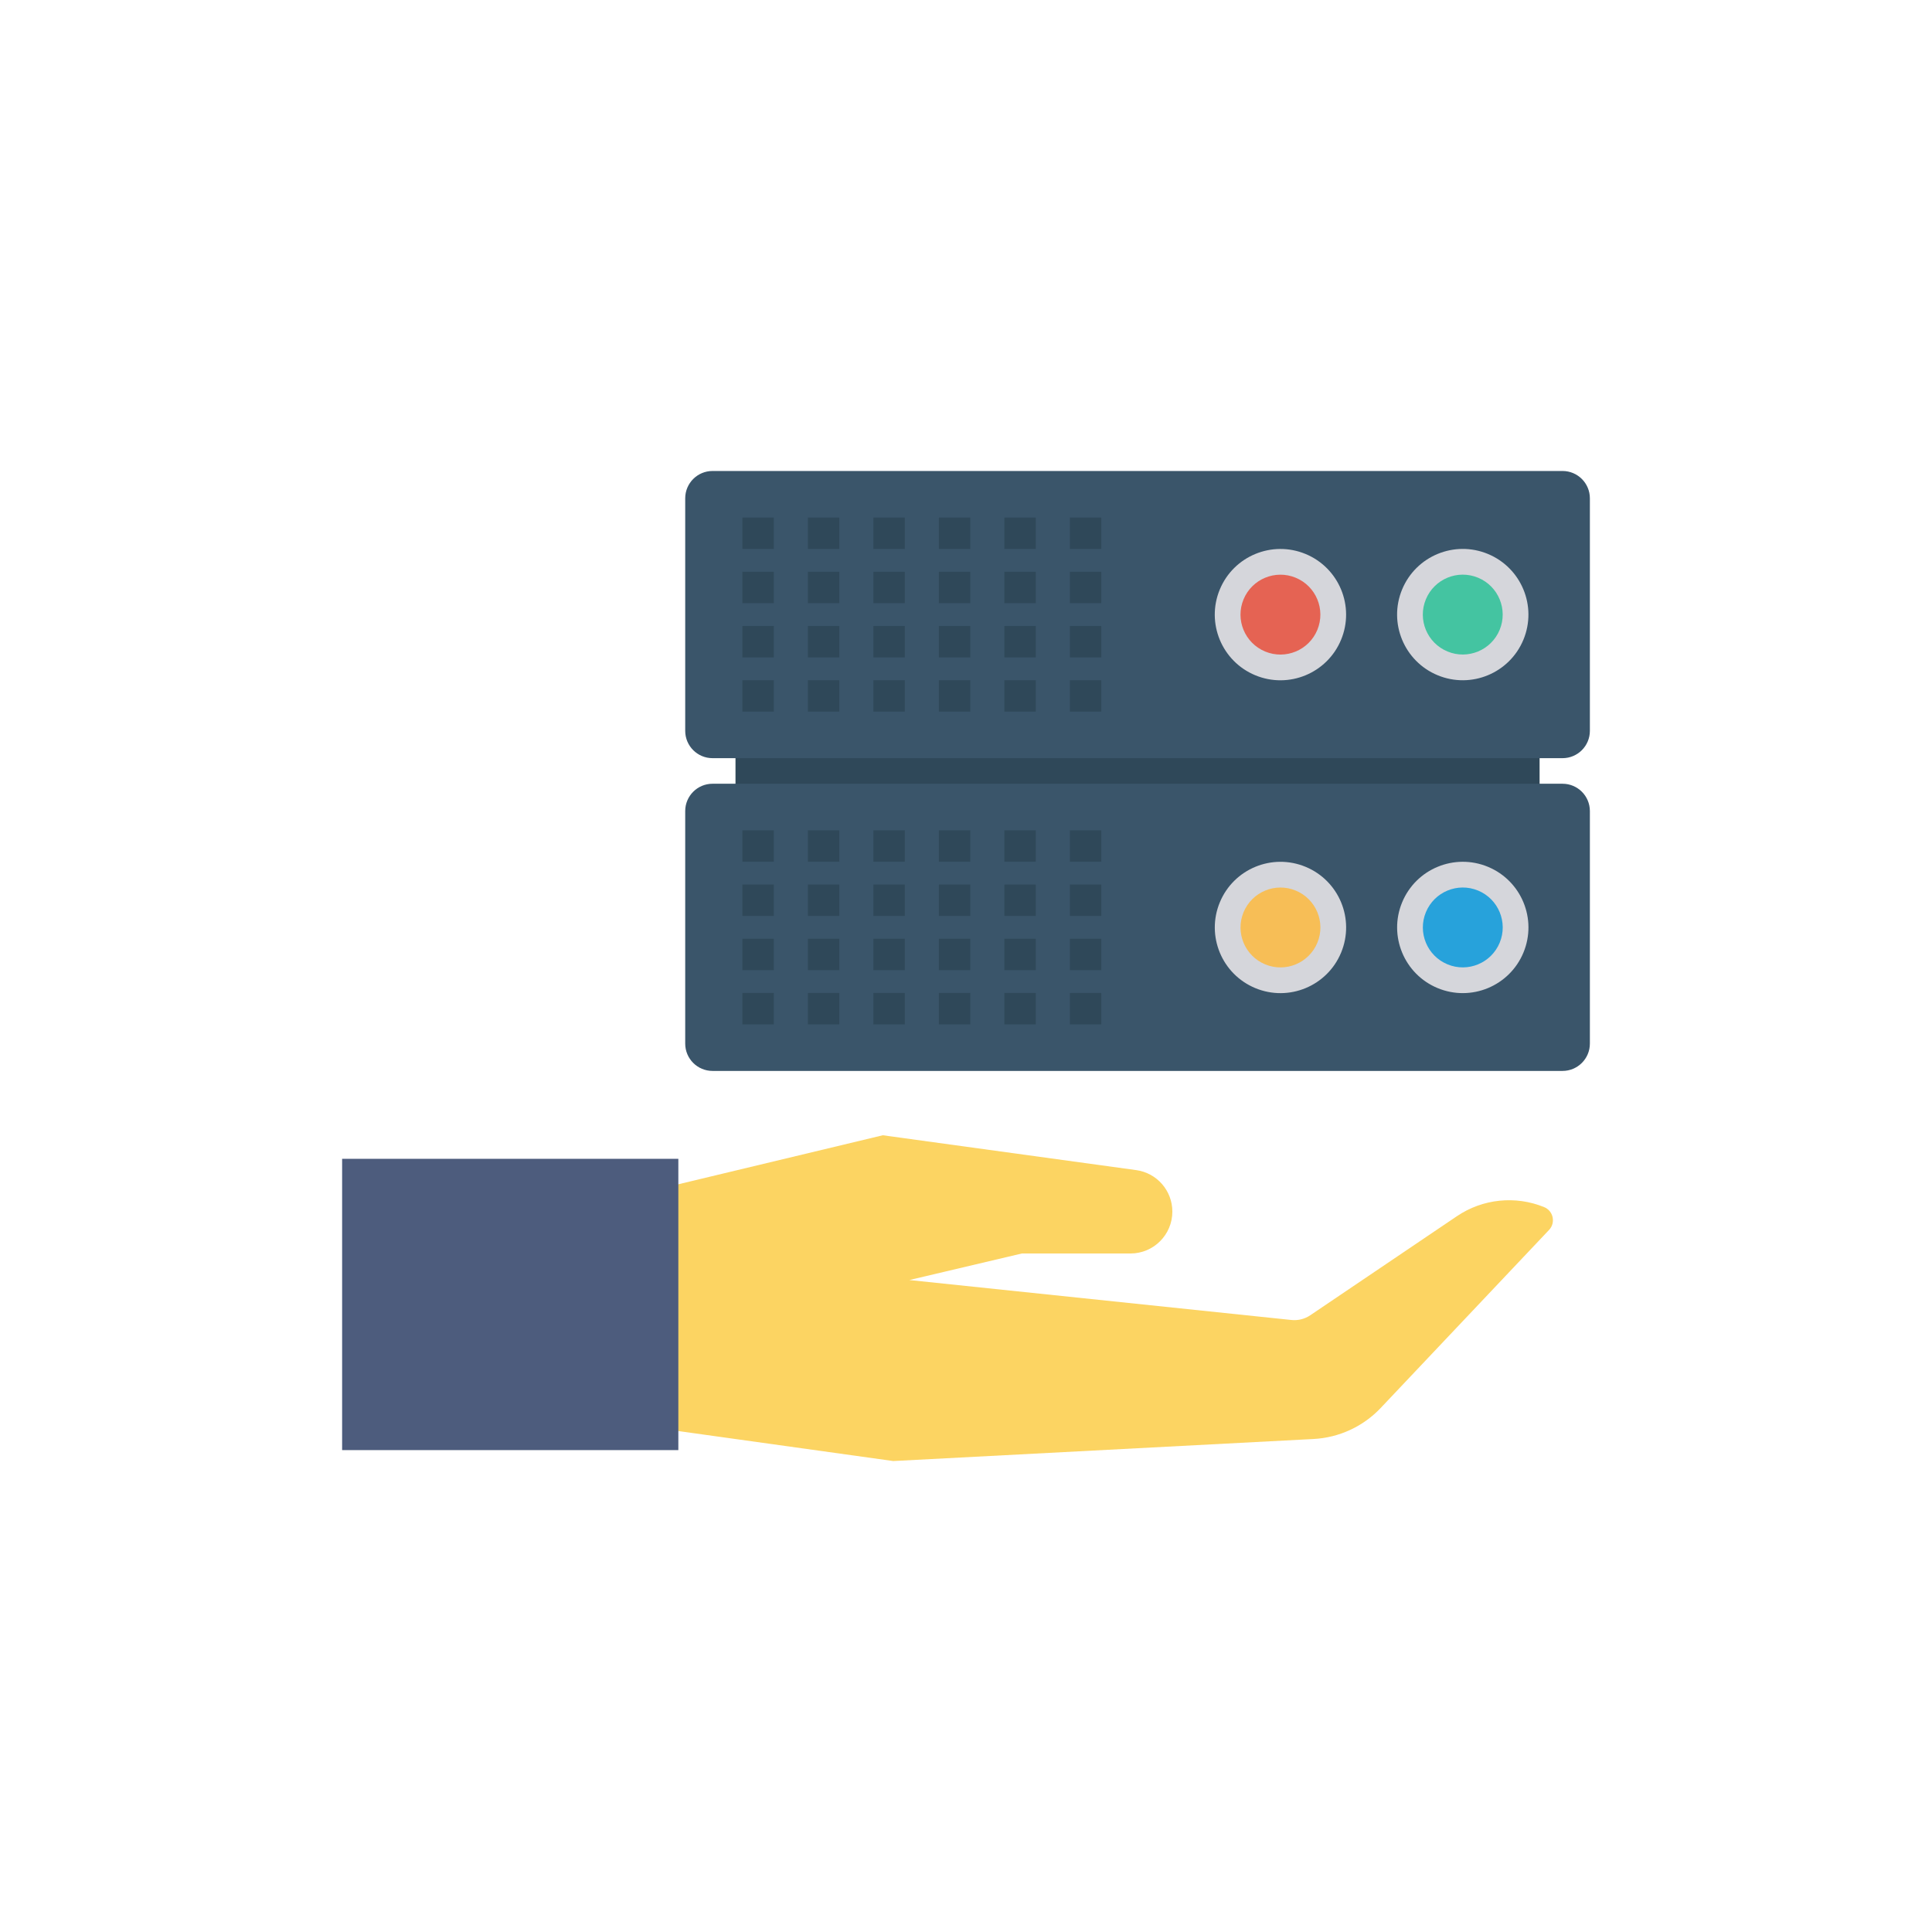 <svg enable-background="new 0 0 110 110" height="512" viewBox="0 0 110 110" width="512" xmlns="http://www.w3.org/2000/svg"><path d="m41.876 41.4h45.782v7.189h-45.782z" fill="#2f4859"/><path d="m88.965 26.816h-48.396c-.86 0-1.556.697-1.556 1.556v13.239c0 .86.697 1.556 1.556 1.556h48.396c.859 0 1.556-.697 1.556-1.556v-13.239c0-.859-.697-1.556-1.556-1.556z" fill="#3a556a"/><g fill="#2f4859"><path d="m42.27 29.467h1.788v1.788h-1.788z"/><path d="m45.998 29.467h1.788v1.788h-1.788z"/><path d="m49.727 29.467h1.788v1.788h-1.788z"/><path d="m53.456 29.467h1.788v1.788h-1.788z"/><path d="m57.185 29.467h1.788v1.788h-1.788z"/><path d="m60.914 29.467h1.788v1.788h-1.788z"/><path d="m42.27 32.554h1.788v1.788h-1.788z"/><path d="m45.998 32.554h1.788v1.788h-1.788z"/><path d="m49.727 32.554h1.788v1.788h-1.788z"/><path d="m53.456 32.554h1.788v1.788h-1.788z"/><path d="m57.185 32.554h1.788v1.788h-1.788z"/><path d="m60.914 32.554h1.788v1.788h-1.788z"/><path d="m42.27 35.642h1.788v1.788h-1.788z"/><path d="m45.998 35.642h1.788v1.788h-1.788z"/><path d="m49.727 35.642h1.788v1.788h-1.788z"/><path d="m53.456 35.642h1.788v1.788h-1.788z"/><path d="m57.185 35.642h1.788v1.788h-1.788z"/><path d="m60.914 35.642h1.788v1.788h-1.788z"/><path d="m42.27 38.729h1.788v1.788h-1.788z"/><path d="m45.998 38.729h1.788v1.788h-1.788z"/><path d="m49.727 38.729h1.788v1.788h-1.788z"/><path d="m53.456 38.729h1.788v1.788h-1.788z"/><path d="m57.185 38.729h1.788v1.788h-1.788z"/><path d="m60.914 38.729h1.788v1.788h-1.788z"/></g><ellipse cx="72.875" cy="34.992" fill="#d5d6db" rx="3.737" ry="3.737" transform="matrix(.383 -.924 .924 .383 12.659 88.929)"/><ellipse cx="72.875" cy="34.992" fill="#e56353" rx="2.273" ry="2.273" transform="matrix(.383 -.924 .924 .383 12.659 88.929)"/><ellipse cx="83.253" cy="34.992" fill="#d5d6db" rx="3.737" ry="3.737" transform="matrix(.383 -.924 .924 .383 19.065 98.516)"/><ellipse cx="83.253" cy="34.992" fill="#44c4a1" rx="2.273" ry="2.273" transform="matrix(.383 -.924 .924 .383 19.065 98.516)"/><path d="m88.965 44.623h-48.396c-.86 0-1.556.697-1.556 1.556v13.239c0 .86.697 1.556 1.556 1.556h48.396c.859 0 1.556-.697 1.556-1.556v-13.239c0-.859-.697-1.556-1.556-1.556z" fill="#3a556a"/><g fill="#2f4859"><path d="m42.27 47.274h1.788v1.788h-1.788z"/><path d="m45.998 47.274h1.788v1.788h-1.788z"/><path d="m49.727 47.274h1.788v1.788h-1.788z"/><path d="m53.456 47.274h1.788v1.788h-1.788z"/><path d="m57.185 47.274h1.788v1.788h-1.788z"/><path d="m60.914 47.274h1.788v1.788h-1.788z"/><path d="m42.27 50.361h1.788v1.788h-1.788z"/><path d="m45.998 50.361h1.788v1.788h-1.788z"/><path d="m49.727 50.361h1.788v1.788h-1.788z"/><path d="m53.456 50.361h1.788v1.788h-1.788z"/><path d="m57.185 50.361h1.788v1.788h-1.788z"/><path d="m60.914 50.361h1.788v1.788h-1.788z"/><path d="m42.27 53.449h1.788v1.788h-1.788z"/><path d="m45.998 53.449h1.788v1.788h-1.788z"/><path d="m49.727 53.449h1.788v1.788h-1.788z"/><path d="m53.456 53.449h1.788v1.788h-1.788z"/><path d="m57.185 53.449h1.788v1.788h-1.788z"/><path d="m60.914 53.449h1.788v1.788h-1.788z"/><path d="m42.27 56.536h1.788v1.788h-1.788z"/><path d="m45.998 56.536h1.788v1.788h-1.788z"/><path d="m49.727 56.536h1.788v1.788h-1.788z"/><path d="m53.456 56.536h1.788v1.788h-1.788z"/><path d="m57.185 56.536h1.788v1.788h-1.788z"/><path d="m60.914 56.536h1.788v1.788h-1.788z"/></g><ellipse cx="72.875" cy="52.799" fill="#d5d6db" rx="3.737" ry="3.737" transform="matrix(.383 -.924 .924 .383 -3.793 99.921)"/><ellipse cx="72.875" cy="52.799" fill="#f7be56" rx="2.273" ry="2.273" transform="matrix(.383 -.924 .924 .383 -3.793 99.921)"/><ellipse cx="83.253" cy="52.799" fill="#d5d6db" rx="3.737" ry="3.737" transform="matrix(.383 -.924 .924 .383 2.613 109.509)"/><ellipse cx="83.253" cy="52.799" fill="#27a2db" rx="2.273" ry="2.273" transform="matrix(.383 -.924 .924 .383 2.613 109.509)"/><path d="m31.35 69.171 18.913-4.534 14.426 1.984c1.181.162 2.06 1.171 2.06 2.363 0 1.317-1.068 2.385-2.385 2.385h-6.185l-6.405 1.511 21.755 2.275c.377.039.755-.055 1.069-.267l8.354-5.644c1.465-.99 3.327-1.183 4.964-.516.524.214.67.887.281 1.299l-9.585 10.136c-1.001 1.059-2.371 1.692-3.826 1.768l-23.929 1.255-20.67-2.885z" fill="#fcd462"/><path d="m19.479 65.978h19.143v16.585h-19.143z" fill="#4d5c7d"/></svg>